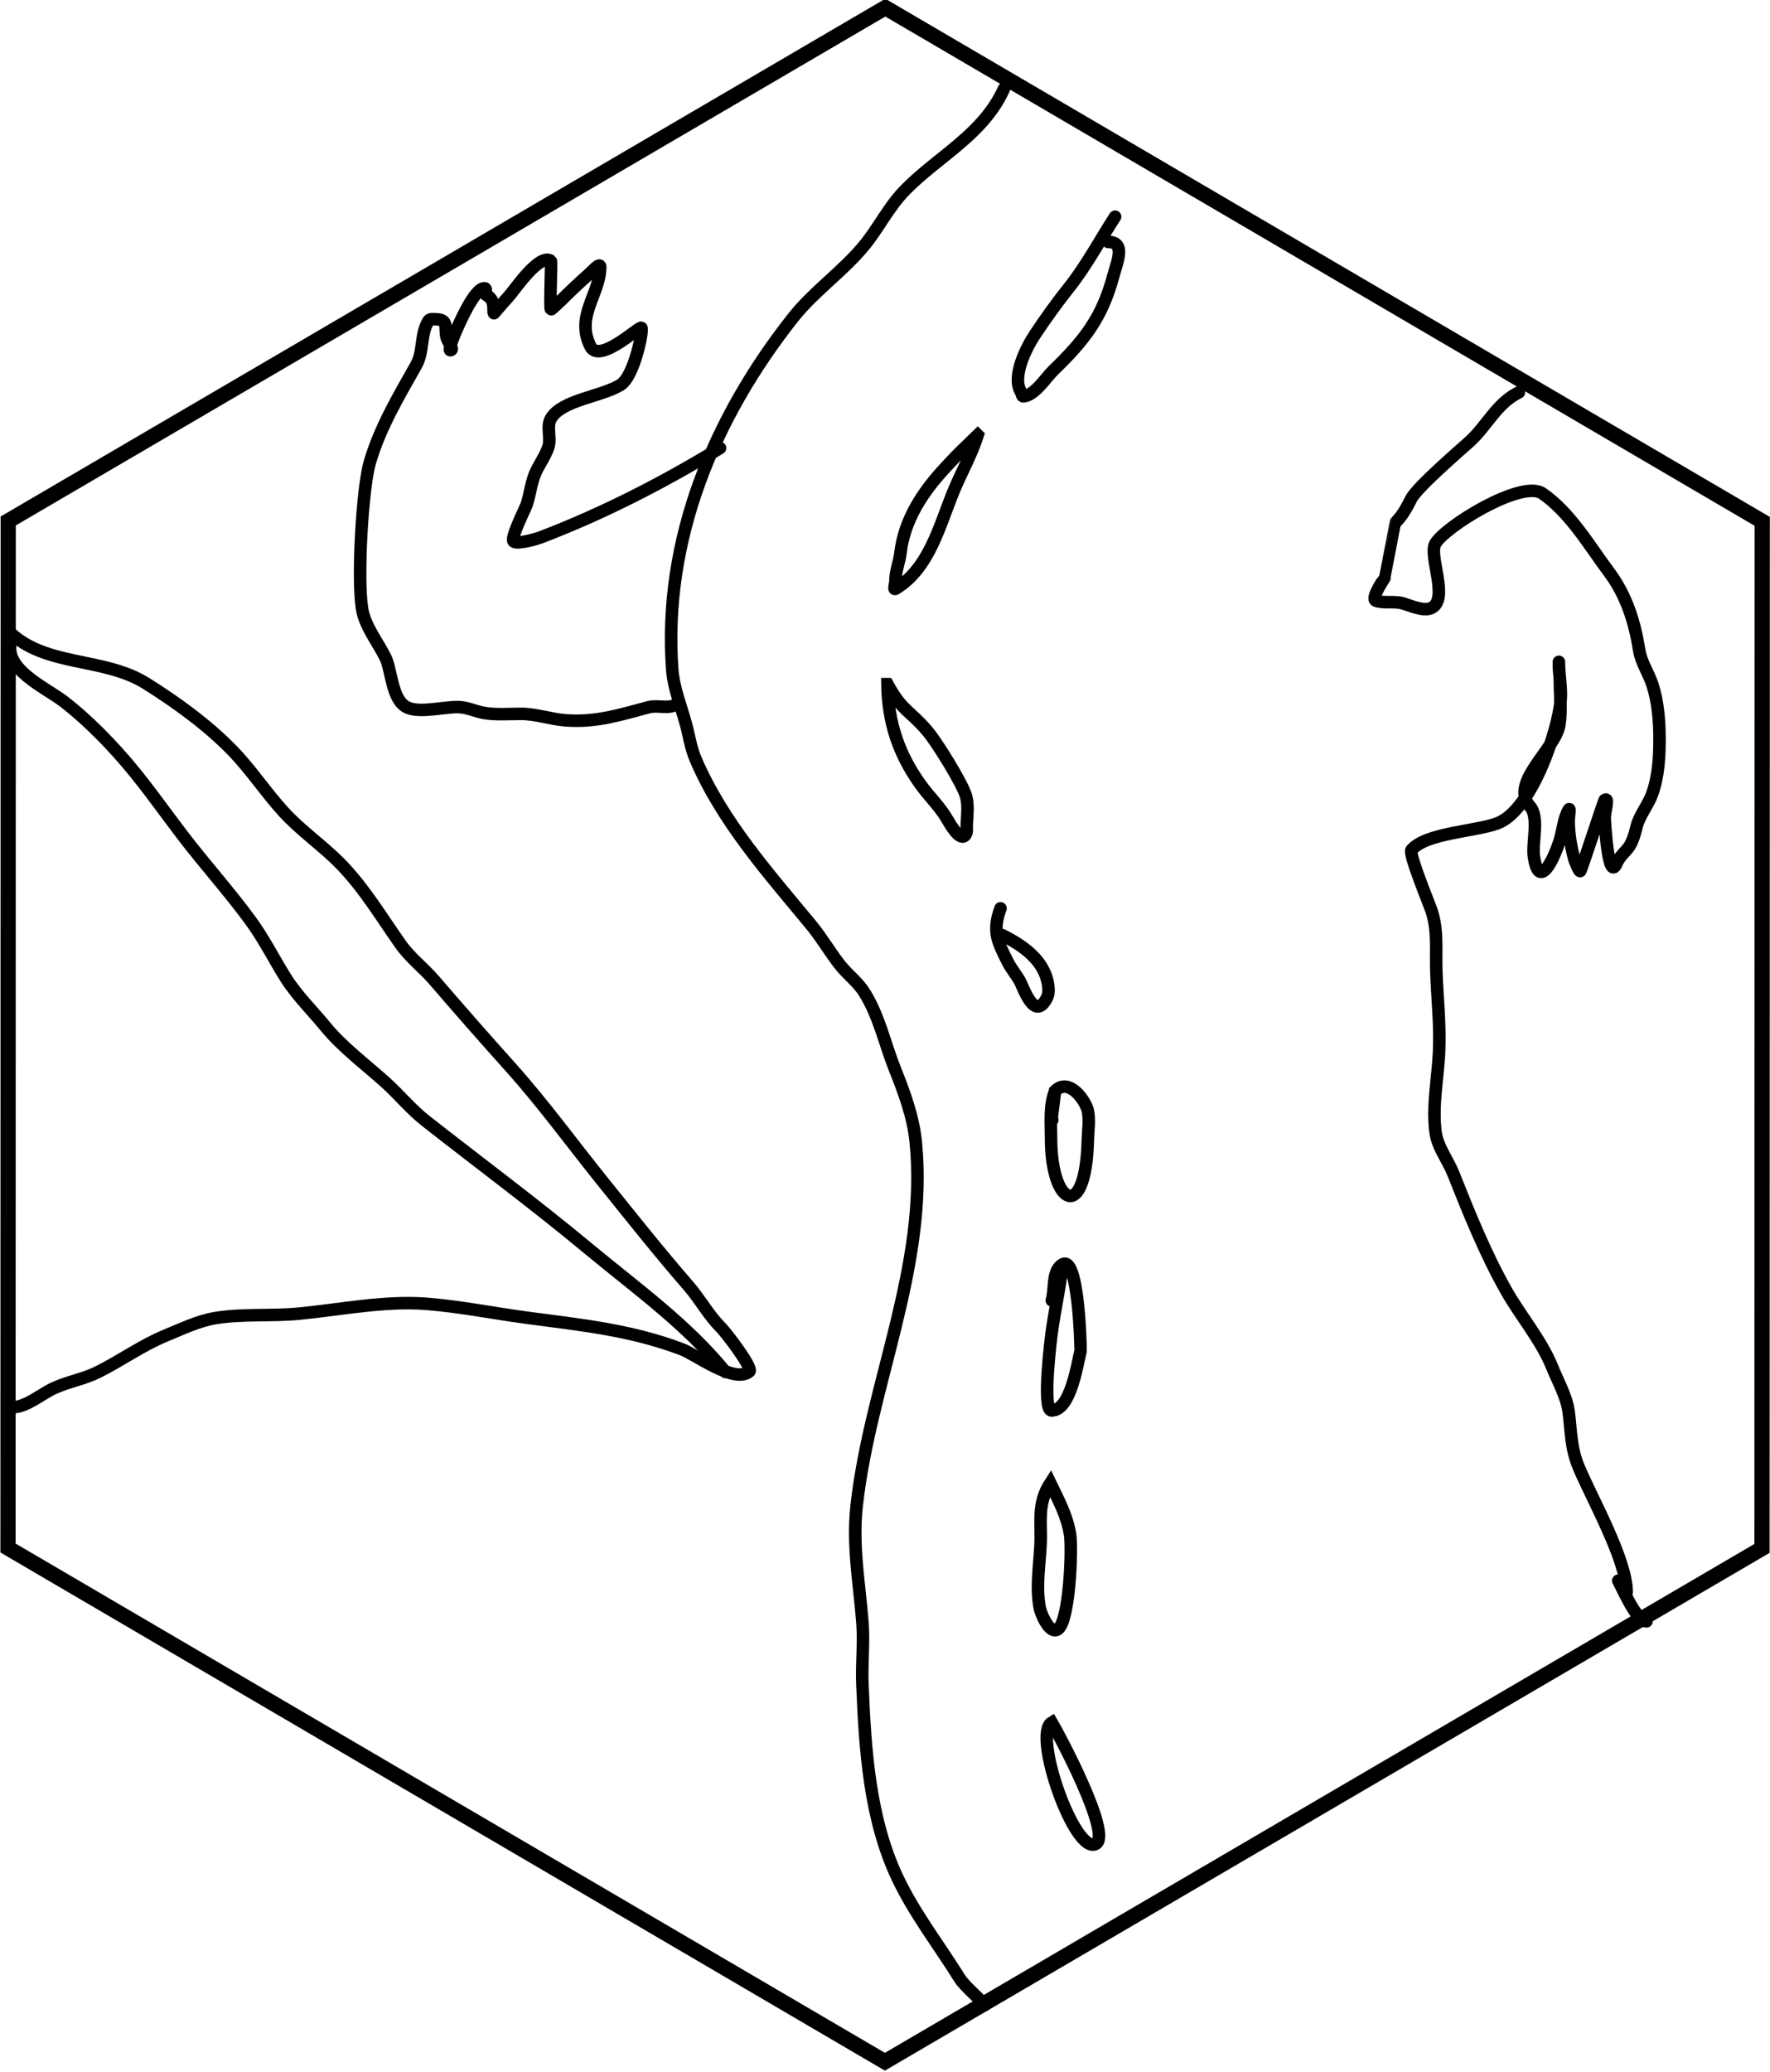<?xml version="1.0" encoding="UTF-8" standalone="no"?>
<!-- Created with Inkscape (http://www.inkscape.org/) -->

<svg
   width="141.459mm"
   height="165.556mm"
   viewBox="0 0 141.459 165.556"
   version="1.1"
   id="svg5"
   xmlns="http://www.w3.org/2000/svg"
   xmlns:svg="http://www.w3.org/2000/svg">
  <defs
     id="defs2" />
  <g
     id="layer5"
     style="display:inline"
     transform="translate(-30.181,-57.183)">
    <path
       style="fill:#ffffff;fill-opacity:0;stroke:#000000;stroke-width:1;stroke-linecap:round;stroke-opacity:1"
       id="path2906-2"
       d="M 99.597,98.522 41.902,131.816 -15.778,98.497 -15.764,31.885 41.931,-1.408 99.612,31.91 Z"
       transform="matrix(1.215,0,0,1.232,49.991,59.529)" />
    <path
       style="fill:#ffffff;fill-opacity:0;stroke:#000000;stroke-width:1;stroke-linecap:round;stroke-opacity:1"
       d="m 30.9,107.644 c 2.891,2.845 7.57,2.023 10.958,4.148 2.41,1.512 4.887,3.302 6.878,5.345 1.481,1.519 2.665,3.333 4.099,4.906 1.414,1.551 3.172,2.73 4.639,4.248 1.837,1.9 3.205,4.197 4.719,6.342 0.776,1.099 1.855,1.905 2.719,2.912 2.005,2.333 4.021,4.625 6.079,6.92 2.599,2.899 4.88,6.043 7.318,9.074 2.269,2.82 4.529,5.67 6.898,8.396 0.929,1.069 1.579,2.313 2.599,3.331 0.402,0.401 2.585,3.239 2.259,3.51 -1.188,0.987 -4.257,-1.348 -5.379,-1.775 -4.123,-1.568 -8.147,-1.953 -12.457,-2.533 -2.628,-0.353 -5.255,-0.883 -7.898,-1.097 -3.371,-0.273 -6.886,0.452 -10.238,0.778 -2.237,0.218 -4.491,-0.007 -6.718,0.359 -1.343,0.22 -2.711,0.884 -3.959,1.396 -1.892,0.776 -3.579,2.004 -5.399,2.912 -1.142,0.569 -2.356,0.758 -3.499,1.276 -1.037,0.47 -2.221,1.536 -3.339,1.536"
       id="path3110" />
    <path
       style="fill:#ffffff;fill-opacity:0;stroke:#000000;stroke-width:1;stroke-linecap:round;stroke-opacity:1"
       d="m 88.167,166.816 c -3.117,-3.826 -7.202,-6.734 -10.978,-9.872 -4.229,-3.515 -8.641,-6.786 -12.957,-10.171 -1.235,-0.969 -2.152,-2.124 -3.299,-3.151 -1.598,-1.43 -3.386,-2.757 -4.759,-4.427 -1.052,-1.28 -2.299,-2.498 -3.179,-3.909 -0.938,-1.503 -1.731,-3.092 -2.779,-4.527 -1.714,-2.347 -3.683,-4.519 -5.439,-6.821 -1.709,-2.24 -3.274,-4.517 -5.179,-6.621 -1.282,-1.417 -2.764,-2.877 -4.279,-4.049 -1.521,-1.177 -4.955,-2.619 -4.239,-4.926"
       id="path3112" />
    <path
       style="fill:#ffffff;fill-opacity:0;stroke:#000000;stroke-width:1;stroke-linecap:round;stroke-opacity:1"
       d="m 110.422,64.267 c -1.658,3.677 -5.239,5.384 -7.898,8.097 -1.344,1.371 -2.098,3.012 -3.299,4.467 -1.695,2.052 -3.989,3.623 -5.639,5.704 -6.351,8.011 -10.441,17.813 -9.678,28.16 0.109,1.477 0.716,2.948 1.1,4.368 0.252,0.932 0.378,1.879 0.76,2.772 2.147,5.023 5.839,9.135 9.258,13.282 0.833,1.01 1.497,2.178 2.319,3.211 0.621,0.779 1.407,1.327 1.94,2.194 1.19,1.937 1.606,4.065 2.439,6.143 0.726,1.809 1.44,3.76 1.64,5.724 1.008,9.932 -3.653,19.45 -4.719,29.118 -0.352,3.193 0.212,6.146 0.46,9.294 0.13,1.643 -0.067,3.318 0,4.966 0.21,5.177 0.559,10.745 2.819,15.496 1.359,2.857 3.296,5.331 4.939,7.977 0.454,0.732 1.716,1.691 1.98,2.174"
       id="path3114" />
    <path
       style="fill:#ffffff;fill-opacity:0;stroke:#000000;stroke-width:1;stroke-linecap:round;stroke-opacity:1"
       d="m 151.572,88.538 c -1.765,0.849 -2.571,2.698 -3.939,3.929 -0.823,0.741 -4.218,3.667 -4.679,4.587 -0.304,0.606 -0.661,1.298 -1.2,1.835 -0.002,0.002 -0.762,3.961 -0.84,4.348 -0.011,0.057 -1.248,1.792 -0.76,1.954 0.635,0.211 1.447,0.013 2.12,0.199 0.579,0.16 1.714,0.695 2.339,0.359 1.361,-0.731 -0.237,-4.095 0.26,-5.086 0.662,-1.321 6.914,-5.198 8.578,-4.049 2.234,1.542 3.752,4.175 5.339,6.302 1.385,1.856 2.049,4.004 2.399,6.242 0.143,0.915 0.742,1.801 1.04,2.692 0.457,1.367 0.58,2.934 0.58,4.368 0,1.513 -0.083,2.972 -0.58,4.388 -0.305,0.869 -1.022,1.724 -1.24,2.593 -0.143,0.571 -0.345,1.365 -0.74,1.815 -0.343,0.391 -0.673,0.695 -0.88,1.177 -0.668,1.554 -0.94,-3.464 -0.94,-3.69 0,-0.465 0.388,-1.654 0,-1.396 -0.057,0.038 -1.634,4.903 -1.94,5.664 -0.073,0.183 -0.475,-0.88 -0.48,-0.897 -0.265,-0.978 -0.46,-2.073 -0.46,-3.091 0,-0.299 0.152,-1.155 0,-0.897 -0.33,0.559 -0.429,1.307 -0.58,1.935 -0.137,0.569 -0.107,0.457 -0.32,1.057 -0.273,0.768 -1.473,3.579 -1.88,0.738 -0.16,-1.116 0.458,-3.136 -0.32,-4.009 -1.661,-1.864 2.054,-4.552 2.359,-6.502 0.176,-1.122 0.04,-2.333 0.04,-3.47 0,-0.416 -0.08,-0.815 -0.08,-1.217 0,-0.113 0,-0.452 0,-0.339 0,1.026 0.228,2.079 0.14,3.091 -0.21,2.429 -2.321,8.812 -5.079,9.812 -1.802,0.654 -5.676,0.761 -6.838,2.114 -0.257,0.299 1.404,4.261 1.62,4.926 0.493,1.524 0.31,3.104 0.36,4.687 0.069,2.192 0.325,4.357 0.22,6.561 -0.1,2.103 -0.553,4.271 -0.28,6.382 0.153,1.183 0.99,2.229 1.42,3.311 1.257,3.165 2.56,6.401 4.239,9.373 1.121,1.985 2.805,3.953 3.659,6.083 0.449,1.119 1.165,2.376 1.32,3.57 0.209,1.613 0.152,2.873 0.82,4.467 1.022,2.437 3.819,7.361 3.819,9.952"
       id="path3116" />
    <path
       style="fill:#ffffff;fill-opacity:0;stroke:#000000;stroke-width:1;stroke-linecap:round;stroke-opacity:1"
       d="m 87.727,92.985 c -4.572,2.779 -9.384,5.255 -14.397,7.16 -0.237,0.09 -1.834,0.564 -2.1,0.299 -0.272,-0.271 0.932,-2.593 1.06,-2.992 0.266,-0.833 0.357,-1.819 0.74,-2.613 0.292,-0.604 0.777,-1.307 0.98,-1.954 0.234,-0.746 -0.195,-1.62 0.22,-2.294 0.903,-1.463 3.994,-1.704 5.539,-2.652 1.121,-0.688 1.87,-4.537 1.66,-4.567 -0.259,-0.037 -3.36,2.889 -4.059,1.496 -1.225,-2.444 0.78,-4.187 0.78,-6.362 0,-0.384 -0.671,0.385 -0.96,0.638 -0.749,0.658 -1.506,1.382 -2.2,2.074 -0.073,0.073 -0.769,0.721 -0.78,0.698 -0.109,-0.218 0.062,-3.848 0,-3.889 -0.943,-0.627 -2.903,2.335 -3.379,2.852 -0.583,0.632 -1.2,1.394 -1.2,1.356 0,-0.719 -0.013,-1.162 -0.58,-1.476 -0.161,-0.089 0.062,-0.513 -0.12,-0.538 -0.809,-0.115 -2.117,2.977 -2.359,3.53 -2.61e-4,5.29e-4 -0.605,1.416 -0.4,1.416 0.332,0 -0.187,-0.638 -0.28,-0.957 -0.234,-0.805 0.218,-1.516 -0.92,-1.516 -0.264,0 -0.429,-0.075 -0.58,0.179 -0.629,1.061 -0.329,2.395 -0.96,3.51 -1.408,2.49 -2.888,4.976 -3.699,7.758 -0.583,1.999 -1.012,9.161 -0.62,11.667 0.217,1.385 1.252,2.676 1.86,3.889 0.532,1.062 0.494,3.459 1.78,4.029 1.039,0.461 3.004,-0.097 4.139,-0.04 0.681,0.035 1.287,0.339 1.94,0.459 0.933,0.171 2.031,0.08 2.979,0.08 1.229,0 2.38,0.432 3.599,0.519 2.476,0.176 4.337,-0.453 6.639,-1.057 0.705,-0.185 1.631,0.192 2.22,-0.259"
       id="path3118" />
    <path
       style="fill:#ffffff;fill-opacity:0;stroke:#000000;stroke-width:1;stroke-linecap:round;stroke-opacity:1"
       d="m 119.3,74.498 c -1.217,1.882 -2.303,3.931 -3.699,5.684 -0.965,1.212 -1.818,2.4 -2.679,3.69 -0.7,1.047 -1.913,3.412 -1.14,4.647 0.07,0.111 0.07,0.353 0.2,0.339 0.914,-0.101 1.776,-1.487 2.359,-2.054 2.475,-2.405 3.896,-4.161 4.819,-7.579 0.307,-1.136 1.014,-2.712 -0.42,-2.712"
       id="path3120" />
    <path
       style="fill:#ffffff;fill-opacity:0;stroke:#000000;stroke-width:1;stroke-linecap:round;stroke-opacity:1"
       d="m 108.322,91.948 c -1.57,1.528 -1.399,1.316 -2.619,2.633 -1.782,1.924 -3.247,4.121 -3.559,6.801 -0.085,0.729 -0.4,1.419 -0.4,2.234 0,0.206 -0.177,0.724 0,0.618 2.704,-1.618 3.523,-5.057 4.639,-7.778 0.651,-1.588 1.401,-2.834 1.94,-4.507 z"
       id="path3122" />
    <path
       style="fill:#ffffff;fill-opacity:0;stroke:#000000;stroke-width:1;stroke-linecap:round;stroke-opacity:1"
       d="m 101.104,111.852 c 0.042,3.037 0.898,5.597 2.659,8.037 0.689,0.955 1.556,1.768 2.14,2.792 0.149,0.261 0.927,1.642 1.36,1.296 0.257,-0.205 0.167,-0.614 0.18,-0.897 0.034,-0.735 0.149,-1.57 -0.06,-2.294 -0.291,-1.007 -2.332,-4.309 -3.099,-5.205 -1.403,-1.638 -2.002,-1.573 -3.179,-3.729 z"
       id="path3124" />
    <path
       style="fill:#ffffff;fill-opacity:0;stroke:#000000;stroke-width:1;stroke-linecap:round;stroke-opacity:1"
       d="m 110.142,129.761 c -0.674,1.859 -0.243,2.647 0.58,4.288 0.264,0.528 0.641,0.971 0.94,1.476 0.264,0.445 1.066,2.993 1.98,1.735 0.313,-0.431 0.379,-0.724 0.32,-1.256 -0.228,-2.047 -2.012,-3.267 -3.699,-4.108"
       id="path3126" />
    <path
       style="fill:#ffffff;fill-opacity:0;stroke:#000000;stroke-width:1;stroke-linecap:round;stroke-opacity:1"
       d="m 114.501,144.36 c -0.465,1.233 -0.32,2.492 -0.32,3.769 0,5.454 2.775,6.752 2.939,0.179 0.019,-0.74 0.159,-1.653 0,-2.373 -0.175,-0.795 -1.499,-2.704 -2.619,-1.576 -0.093,0.751 -0.187,1.502 -0.28,2.254 0.02,0.02 0.04,0.04 0.06,0.06"
       id="path3128" />
    <path
       style="fill:#ffffff;fill-opacity:0;stroke:#000000;stroke-width:1;stroke-linecap:round;stroke-opacity:1"
       d="m 115.081,158.221 c -0.187,1.861 -0.61,3.67 -0.86,5.524 -0.016,0.117 -0.786,6.143 0,6.143 1.543,0 2.062,-3.758 2.319,-4.747 0.014,-0.055 -0.122,-7.758 -1.46,-6.92 -0.845,0.529 -0.56,1.915 -0.84,2.872"
       id="path3130" />
    <path
       style="fill:#ffffff;fill-opacity:0;stroke:#000000;stroke-width:1;stroke-linecap:round;stroke-opacity:1"
       d="m 114.121,175.691 c -1.082,1.675 -0.689,3.136 -0.78,4.946 -0.086,1.706 -0.379,3.348 -0.06,5.046 0.08,0.424 0.792,2.175 1.46,1.675 0.921,-0.689 1.144,-6.407 0.96,-7.559 -0.243,-1.518 -0.912,-2.714 -1.58,-4.108 z"
       id="path3132" />
    <path
       style="fill:#ffffff;fill-opacity:0;stroke:#000000;stroke-width:1;stroke-linecap:round;stroke-opacity:1"
       d="m 114.241,194.817 c -1.572,0.929 1.816,10.552 3.499,9.712 1.399,-0.698 -3.031,-8.925 -3.499,-9.712 z"
       id="path3134" />
    <path
       style="fill:#ffffff;fill-opacity:0;stroke:#000000;stroke-width:1;stroke-linecap:round;stroke-opacity:1"
       d="m 159.511,183.489 c 0.356,0.641 1.461,3.251 2.259,3.251"
       id="path3136" />
  </g>
</svg>
